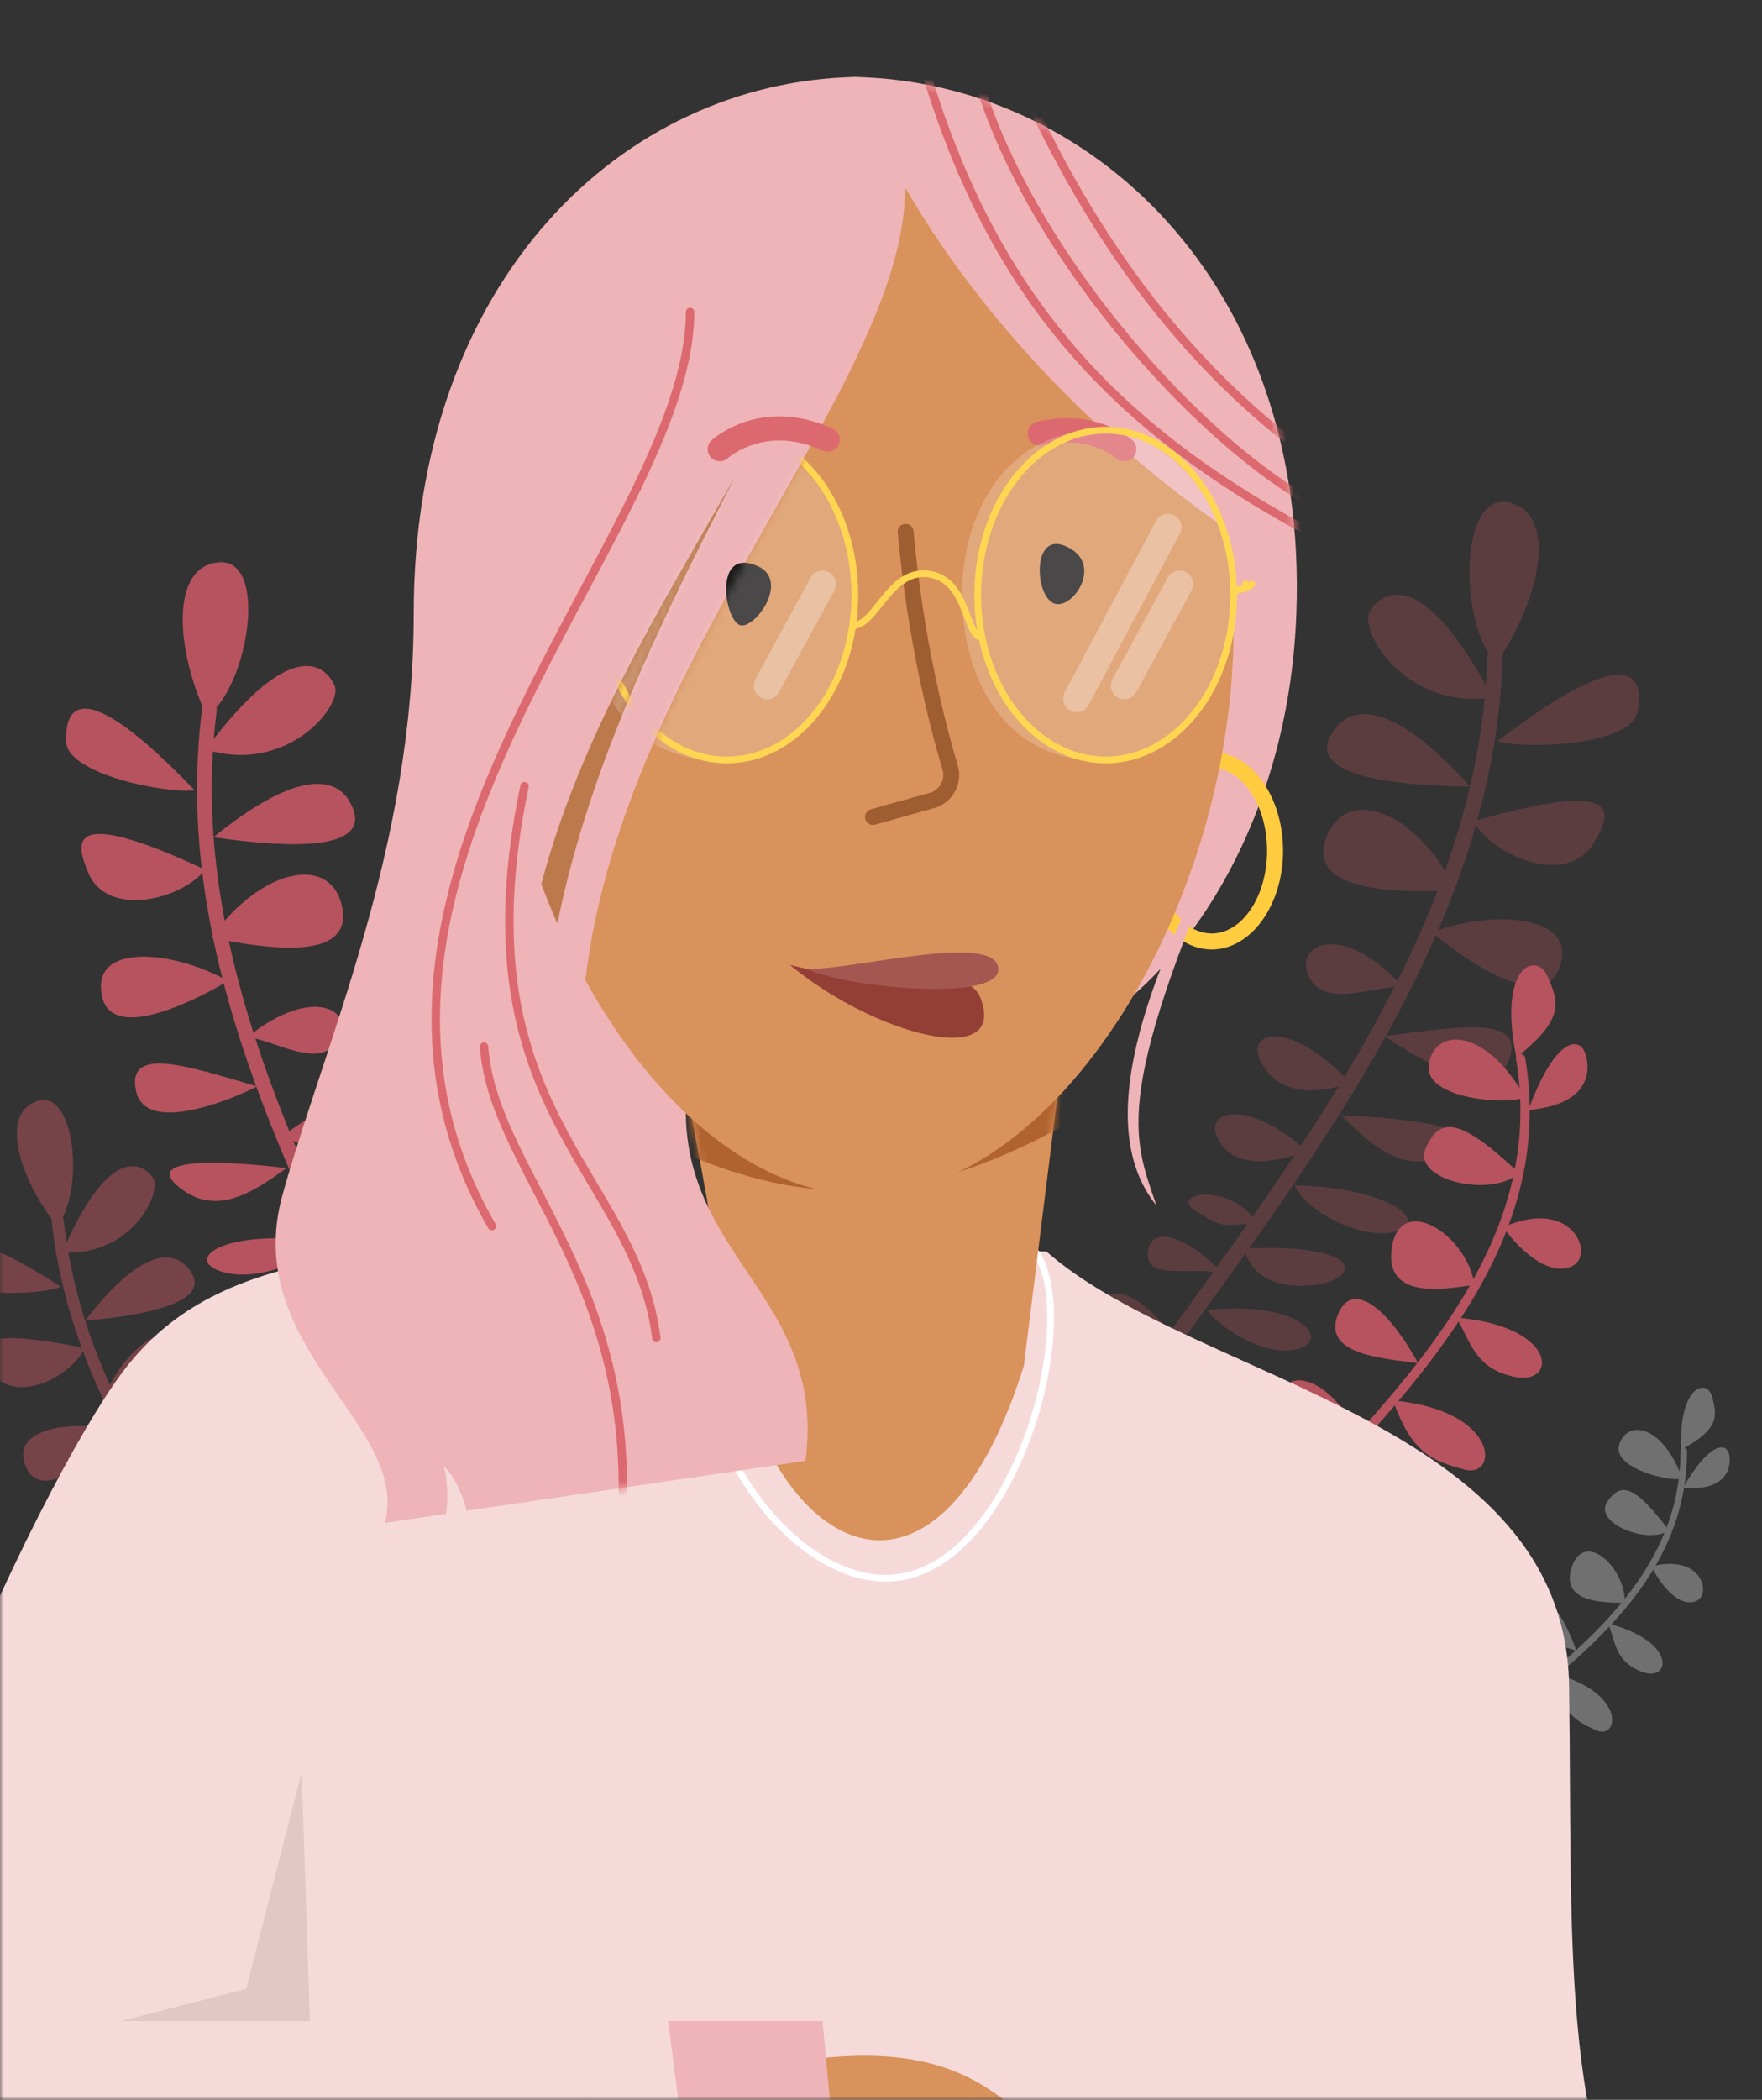 <svg width="235" height="280" viewBox="0 0 235 280" fill="none" xmlns="http://www.w3.org/2000/svg">
<rect x="0" y="0" width="235" height="280" fill="#333333" stroke="none"/>
<mask id="mask0_7186_32545" style="mask-type:alpha" maskUnits="userSpaceOnUse" x="0" y="0" width="235" height="280">
<rect width="235" height="280" fill="#8AD5F0"/>
</mask>
<g mask="url(#mask0_7186_32545)">
<g opacity="0.5">
<path d="M78.876 287.498C78.835 287.507 78.794 287.514 78.748 287.518C78.305 287.551 77.92 287.218 77.888 286.777C76.457 267.528 61.427 249.868 45.509 231.174C27.903 210.495 9.7 189.111 6.897 162.795C6.852 162.354 7.169 161.957 7.61 161.911C8.051 161.866 8.445 162.184 8.493 162.624C11.242 188.445 29.285 209.637 46.731 230.129C62.821 249.031 78.02 266.884 79.489 286.654C79.517 287.053 79.253 287.405 78.876 287.495L78.876 287.498Z" fill="#B7535E"/>
<path d="M7.624 163.479C2.652 157.343 -0.166 148.472 4.976 146.812C10.118 145.151 11.28 158.992 7.624 163.479Z" fill="#B7535E"/>
<path d="M8.302 166.999C14.583 152.413 19.02 155.148 20.382 157.001C21.743 158.855 17.616 167.615 8.302 166.999Z" fill="#B7535E"/>
<path d="M8.152 171.601C-7.202 161.707 -7.669 166.367 -6.676 169.75C-5.683 173.136 5.291 172.708 8.152 171.601Z" fill="#B7535E"/>
<path d="M11.345 176.113C18.913 166.267 23.031 166.883 24.904 168.903C26.776 170.924 28.078 174.601 11.345 176.113Z" fill="#B7535E"/>
<path d="M11.319 179.771C-5.547 176.294 -2.955 180.397 -1.043 183.043C2.018 187.277 9.285 183.788 11.319 179.771Z" fill="#B7535E"/>
<path d="M13.668 186.821C17.232 177.979 24.473 174.845 26.85 180.458C29.23 186.07 18.807 186.638 13.668 186.821Z" fill="#B7535E"/>
<path d="M16.534 190.989C9.81 189.093 0.91 190.381 3.57 195.843C6.229 201.305 16.534 190.989 16.534 190.989Z" fill="#B7535E"/>
<path d="M19.993 196.463C25.794 188.998 30.952 191.095 29.753 194.519C28.467 198.179 22.988 196.071 19.993 196.463Z" fill="#B7535E"/>
<path d="M22.279 201.437C14.404 201.036 7.32 200.387 9.555 205.001C11.79 209.614 20.546 202.942 22.279 201.437Z" fill="#B7535E"/>
<path d="M26.314 206.019C31.935 198.773 37.434 199.584 35.133 203.708C32.659 208.149 26.314 206.019 26.314 206.019Z" fill="#B7535E"/>
<path d="M27.451 209.357C18.883 210.367 12.101 212.083 16.686 214.174C21.272 216.266 24.525 212.781 27.451 209.357Z" fill="#B7535E"/>
<path d="M31.349 212.755C37.105 206.83 41.601 207.721 40.603 210.569C38.889 215.456 31.349 212.755 31.349 212.755Z" fill="#B7535E"/>
<path d="M32.916 216.263C22.662 217.346 19.039 221.354 22.77 221.936C26.501 222.517 31.916 219.075 32.916 216.263Z" fill="#B7535E"/>
<path d="M37.127 219.967C39.408 215.316 46.282 216.058 43.41 218.163C40.539 220.269 41.083 219.78 37.127 219.967Z" fill="#B7535E"/>
<path d="M38.66 222.461C25.326 222.867 26.742 227.008 32.567 226.835C38.393 226.661 38.66 222.461 38.66 222.461Z" fill="#B7535E"/>
<path d="M41.195 224.844C44.273 220.777 48.336 219.101 48.756 222.089C49.176 225.077 44.623 223.821 41.195 224.844Z" fill="#B7535E"/>
<path d="M43.069 228.565C33.161 228.3 30.3 232.734 33.902 233.37C37.503 234.006 41.934 230.403 43.069 228.565Z" fill="#B7535E"/>
<path d="M46.643 231.259C51.959 223.099 55.08 226.439 54.354 228.936C53.627 231.434 46.643 231.259 46.643 231.259Z" fill="#B7535E"/>
<path d="M47.85 233.876C41.377 234.131 35.022 237.671 39.736 240.286C44.449 242.898 47.85 233.876 47.85 233.876Z" fill="#B7535E"/>
<path d="M51.358 236.819C57.482 232.076 60.536 233.619 59.934 236.176C59.331 238.734 51.358 236.819 51.358 236.819Z" fill="#B7535E"/>
<path d="M53.934 239.91C43.606 240.028 45.643 245.804 48.733 246.283C51.822 246.762 53.934 239.91 53.934 239.91Z" fill="#B7535E"/>
<path d="M57.632 243.313C61.999 240.376 66.676 239.686 67.388 241.618C68.101 243.55 63.08 242.808 57.632 243.313Z" fill="#B7535E"/>
<path d="M58.426 246.603C47.651 245.877 52.063 250.945 53.688 251.603C55.776 252.454 57.778 250.001 58.426 246.603Z" fill="#B7535E"/>
</g>
<path d="M77.217 263.283C77.165 263.283 77.114 263.279 77.059 263.271C76.522 263.184 76.158 262.679 76.245 262.145C80.001 238.843 67.129 213.574 53.496 186.823C38.416 157.233 22.827 126.636 26.954 94.538C27.026 94.001 27.515 93.618 28.052 93.689C28.59 93.76 28.969 94.249 28.902 94.787C24.849 126.28 40.304 156.605 55.245 185.927C69.025 212.973 82.043 238.519 78.184 262.453C78.105 262.935 77.691 263.279 77.217 263.279V263.283Z" fill="#B7535E"/>
<path d="M27.624 95.557C23.449 86.848 22.612 75.497 29.2 74.98C35.788 74.462 33.244 91.256 27.624 95.557Z" fill="#B7535E"/>
<path d="M27.434 99.937C39.041 84.368 43.544 88.878 44.638 91.469C45.732 94.06 38.338 103.31 27.434 99.937Z" fill="#B7535E"/>
<path d="M25.95 105.367C10.491 89.245 8.615 94.656 8.836 98.961C9.058 103.27 22.233 105.873 25.95 105.367Z" fill="#B7535E"/>
<path d="M28.469 111.639C40.262 102.074 44.986 103.973 46.641 106.908C48.296 109.842 48.801 114.586 28.469 111.639Z" fill="#B7535E"/>
<path d="M27.4 115.984C8.324 107.066 10.243 112.682 11.768 116.371C14.209 122.276 23.842 120.186 27.4 115.984Z" fill="#B7535E"/>
<path d="M28.195 125.036C34.941 115.53 44.444 113.855 45.68 121.205C46.92 128.555 34.361 126.276 28.195 125.036Z" fill="#B7535E"/>
<path d="M30.419 130.807C22.958 126.644 12.006 125.652 13.621 132.904C15.237 140.155 30.419 130.807 30.419 130.807Z" fill="#B7535E"/>
<path d="M32.988 138.299C42.005 131.063 47.546 135.021 45.149 138.753C42.582 142.742 36.661 138.682 32.988 138.299Z" fill="#B7535E"/>
<path d="M34.295 144.863C25.042 142.154 16.799 139.373 18.15 145.495C19.5 151.617 31.807 146.163 34.295 144.863Z" fill="#B7535E"/>
<path d="M37.797 151.459C46.537 144.433 52.849 146.956 48.943 151.21C44.74 155.792 37.797 151.459 37.797 151.459Z" fill="#B7535E"/>
<path d="M38.207 155.752C27.729 154.524 19.174 154.642 24.036 158.43C28.898 162.218 33.756 158.995 38.207 155.752Z" fill="#B7535E"/>
<path d="M41.879 160.898C50.406 155.483 55.501 157.818 53.506 160.922C50.082 166.25 41.879 160.898 41.879 160.898Z" fill="#B7535E"/>
<path d="M42.741 165.515C30.237 163.896 24.79 167.636 29.064 169.386C33.337 171.136 40.755 168.576 42.741 165.515Z" fill="#B7535E"/>
<path d="M46.703 171.116C50.736 166.23 58.702 169.062 54.689 170.753C50.676 172.443 51.462 172.016 46.703 171.116Z" fill="#B7535E"/>
<path d="M47.818 174.516C31.842 171.219 32.352 176.547 39.33 177.992C46.309 179.438 47.818 174.516 47.818 174.516Z" fill="#B7535E"/>
<path d="M50.16 178.071C54.975 174.106 60.283 173.264 59.935 176.938C59.588 180.611 54.528 177.826 50.16 178.071Z" fill="#B7535E"/>
<path d="M51.333 183.028C39.622 179.904 34.962 184.367 39.065 186.144C43.169 187.921 49.461 184.892 51.333 183.028Z" fill="#B7535E"/>
<path d="M54.82 187.246C63.458 179.047 66.223 183.905 64.651 186.669C63.079 189.434 54.82 187.246 54.82 187.246Z" fill="#B7535E"/>
<path d="M55.517 190.702C47.744 189.169 39.181 191.579 44.047 196.026C48.913 200.469 55.517 190.702 55.517 190.702Z" fill="#B7535E"/>
<path d="M58.852 195.196C67.481 191.29 70.677 193.992 69.235 196.863C67.793 199.734 58.852 195.196 58.852 195.196Z" fill="#B7535E"/>
<path d="M61.037 199.604C48.719 196.816 49.505 204.265 53.044 205.71C56.582 207.156 61.037 199.604 61.037 199.604Z" fill="#B7535E"/>
<path d="M64.473 204.699C70.5 202.444 76.258 202.949 76.558 205.449C76.859 207.95 71.096 205.643 64.473 204.699Z" fill="#B7535E"/>
<path d="M64.487 208.838C51.876 204.92 55.687 212.199 57.433 213.443C59.676 215.047 62.753 212.697 64.487 208.838Z" fill="#B7535E"/>
<g opacity="0.3">
<path d="M121.282 253.128C121.335 253.136 121.388 253.141 121.447 253.142C122.014 253.139 122.47 252.678 122.467 252.114C122.38 227.51 139.733 203.578 158.112 178.244C178.44 150.221 199.456 121.244 200.414 87.522C200.428 86.957 199.985 86.483 199.421 86.469C198.856 86.456 198.386 86.898 198.368 87.462C197.432 120.549 176.598 149.268 156.456 177.037C137.879 202.652 120.33 226.845 120.42 252.117C120.423 252.626 120.795 253.047 121.283 253.124L121.282 253.128Z" fill="#B7535E"/>
<path d="M199.564 88.463C205.276 80.173 207.98 68.62 201.28 67.019C194.58 65.417 194.475 83.123 199.564 88.463Z" fill="#B7535E"/>
<path d="M199.046 93.004C189.619 75.089 184.251 79.003 182.704 81.494C181.157 83.984 187.27 94.708 199.046 93.004Z" fill="#B7535E"/>
<path d="M199.696 98.837C218.229 84.743 219.283 90.62 218.357 95.017C217.43 99.418 203.441 99.96 199.696 98.837Z" fill="#B7535E"/>
<path d="M196.084 104.887C185.492 93.123 180.32 94.313 178.139 97.067C175.959 99.82 174.669 104.622 196.084 104.887Z" fill="#B7535E"/>
<path d="M196.477 109.533C217.568 103.445 214.68 108.917 212.512 112.468C209.04 118.152 199.46 114.438 196.477 109.533Z" fill="#B7535E"/>
<path d="M194.187 118.726C188.783 107.842 179.27 104.576 176.804 111.944C174.335 119.311 187.638 119.002 194.187 118.726Z" fill="#B7535E"/>
<path d="M190.965 124.307C199.323 121.23 210.762 121.986 207.922 129.191C205.082 136.396 190.965 124.307 190.965 124.307Z" fill="#B7535E"/>
<path d="M187.106 131.606C178.995 122.692 172.647 125.868 174.51 130.1C176.507 134.624 183.262 131.404 187.106 131.606Z" fill="#B7535E"/>
<path d="M184.695 138.153C194.664 136.864 203.603 135.338 201.219 141.423C198.835 147.508 187.047 139.895 184.695 138.153Z" fill="#B7535E"/>
<path d="M180.017 144.376C172.157 135.723 165.249 137.298 168.581 142.312C172.165 147.711 180.017 144.376 180.017 144.376Z" fill="#B7535E"/>
<path d="M178.901 148.731C189.89 149.166 198.68 150.676 193.059 153.787C187.438 156.899 182.958 152.792 178.901 148.731Z" fill="#B7535E"/>
<path d="M174.287 153.435C166.384 146.475 160.759 148.052 162.31 151.573C164.971 157.614 174.287 153.435 174.287 153.435Z" fill="#B7535E"/>
<path d="M172.648 158.048C185.786 158.41 190.788 163.145 186.103 164.253C181.419 165.361 174.197 161.523 172.648 158.048Z" fill="#B7535E"/>
<path d="M167.659 163.172C164.299 157.487 155.637 159.111 159.495 161.502C163.352 163.894 162.612 163.327 167.659 163.172Z" fill="#B7535E"/>
<path d="M165.956 166.493C182.942 165.689 181.553 171.093 174.132 171.449C166.711 171.805 165.956 166.493 165.956 166.493Z" fill="#B7535E"/>
<path d="M162.971 169.774C158.657 164.909 153.327 163.182 153.089 167.02C152.851 170.859 158.512 168.813 162.971 169.774Z" fill="#B7535E"/>
<path d="M160.959 174.688C173.524 173.37 177.599 178.722 173.085 179.887C168.571 181.051 162.584 176.911 160.959 174.688Z" fill="#B7535E"/>
<path d="M156.685 178.465C149.12 168.621 145.485 173.174 146.656 176.276C147.826 179.378 156.685 178.465 156.685 178.465Z" fill="#B7535E"/>
<path d="M155.404 181.911C163.657 181.594 172.083 185.464 166.351 189.254C160.62 193.04 155.404 181.911 155.404 181.911Z" fill="#B7535E"/>
<path d="M151.246 185.998C142.994 180.576 139.265 182.84 140.284 186.03C141.302 189.221 151.246 185.998 151.246 185.998Z" fill="#B7535E"/>
<path d="M148.276 190.182C161.413 189.309 159.395 196.852 155.517 197.766C151.638 198.68 148.276 190.182 148.276 190.182Z" fill="#B7535E"/>
<path d="M143.915 194.871C138.075 191.571 132.063 191.157 131.348 193.683C130.634 196.209 136.942 194.768 143.915 194.871Z" fill="#B7535E"/>
<path d="M143.228 199.131C156.849 197.143 151.744 204.02 149.744 205.018C147.174 206.305 144.387 203.386 143.228 199.131Z" fill="#B7535E"/>
</g>
<path d="M131.716 299.033C131.469 299.001 131.254 298.818 131.196 298.56C126.615 278.659 128.886 260.486 138.139 243.007C146.266 227.656 158.49 214.919 170.309 202.603C188.775 183.364 206.212 165.196 202.205 141.267C202.149 140.933 202.376 140.616 202.71 140.559C203.044 140.503 203.361 140.731 203.418 141.064C207.53 165.6 189.882 183.988 171.199 203.454C159.436 215.709 147.272 228.383 139.228 243.581C130.117 260.791 127.883 278.682 132.393 298.288C132.471 298.616 132.265 298.948 131.932 299.025C131.858 299.043 131.786 299.046 131.716 299.037L131.716 299.033Z" fill="#B7535E"/>
<path d="M202.234 141.012C199.723 128.719 204.942 126.841 206.398 130.202C207.854 133.562 208.824 135.805 202.234 141.012Z" fill="#B7535E"/>
<path d="M203.362 146.253C198.347 137.363 191.597 136.751 190.582 141.773C189.566 146.795 202.016 147.399 203.362 146.253Z" fill="#B7535E"/>
<path d="M203.845 148.008C207.398 138.262 210.847 137.885 211.561 140.883C212.275 143.882 210.934 147.413 203.845 148.008Z" fill="#B7535E"/>
<path d="M202.593 156.404C194.875 149.182 192.083 148.72 190.161 153.088C188.238 157.456 199.129 159.778 202.593 156.404Z" fill="#B7535E"/>
<path d="M200.473 163.654C209.596 159.589 212.665 167.103 209.856 168.729C207.046 170.356 203.127 167.296 200.473 163.654Z" fill="#B7535E"/>
<path d="M196.666 171.368C195.722 164.637 186.67 158.875 185.615 166.477C184.559 174.078 194.522 171.443 196.666 171.368Z" fill="#B7535E"/>
<path d="M194.179 175.695C207.712 176.796 207.765 184.695 202.109 183.618C196.457 182.542 196.052 178.381 194.179 175.695Z" fill="#B7535E"/>
<path d="M189.146 181.783C184.743 173.803 179.983 170.592 178.31 175.653C176.636 180.714 184.724 181.144 189.146 181.783Z" fill="#B7535E"/>
<path d="M185.778 186.75C200.059 188.047 199.87 197.177 195.346 195.967C190.823 194.757 188.304 193.717 185.778 186.75Z" fill="#B7535E"/>
<path d="M181.278 191.866C178.86 185.738 173.203 181.85 170.728 185.458C168.254 189.067 176.967 191.233 181.278 191.866Z" fill="#B7535E"/>
<path d="M175.755 197.329C184.667 197.976 194.799 207.269 186.767 208.476C178.736 209.682 178.238 201.34 175.755 197.329Z" fill="#B7535E"/>
<path d="M171.095 202.68C168.939 195.407 162.834 192.373 161.397 196.959C159.96 201.545 167.434 203.002 171.095 202.68Z" fill="#B7535E"/>
<path d="M166.082 207.913C179.023 209.432 179.31 220.097 175.816 220.241C172.321 220.386 166.943 212.555 166.082 207.913Z" fill="#B7535E"/>
<path d="M162.461 211.761C160.318 204.23 151.855 201.543 150.671 207.599C149.488 213.655 162.461 211.761 162.461 211.761Z" fill="#B7535E"/>
<path d="M156.34 218.529C171.552 222.457 171.271 234.045 165.676 232.339C160.082 230.633 156.373 225.095 156.34 218.529Z" fill="#B7535E"/>
<path d="M151.609 224.145C147.993 218.874 141.23 214.669 138.957 220.772C136.68 226.875 149.395 224.948 151.609 224.145Z" fill="#B7535E"/>
<path d="M146.563 230.732C158.813 231.369 168.046 247.225 158.1 246.194C142.007 244.53 146.563 230.732 146.563 230.732Z" fill="#B7535E"/>
<path d="M140.964 239.228C134.286 227.316 121.955 232.24 127.153 239.887C132.351 247.535 140.964 239.228 140.964 239.228Z" fill="#B7535E"/>
<path d="M136.709 246.57C149.043 244.88 156.676 248.6 151.016 254.663C145.355 260.729 139.231 252.078 136.709 246.57Z" fill="#B7535E"/>
<path d="M133.186 255.646C120.151 244.284 118.821 250.886 120.715 253.909C122.608 256.932 130.604 257.118 133.186 255.646Z" fill="#B7535E"/>
<path d="M130.713 264.922C140.044 260.82 144.351 268.122 142.003 269.657C139.656 271.191 135.457 269.318 130.713 264.922Z" fill="#B7535E"/>
<path d="M129.448 269.661C117.933 259.891 114.88 267.288 118.349 270.481C121.817 273.674 125.403 270.957 129.448 269.661Z" fill="#B7535E"/>
<g opacity="0.3">
<path d="M156.322 294.781C156.152 294.73 156.026 294.576 156.018 294.39C155.208 280.01 158.952 267.648 167.472 256.597C174.952 246.893 184.968 239.499 194.657 232.346C209.787 221.173 224.077 210.624 224.144 193.51C224.144 193.269 224.338 193.08 224.578 193.08C224.819 193.08 225.009 193.273 225.009 193.514C224.942 211.062 210.482 221.738 195.17 233.045C185.533 240.163 175.564 247.521 168.159 257.13C159.774 268.007 156.085 280.18 156.887 294.347C156.899 294.584 156.717 294.789 156.48 294.805C156.429 294.805 156.377 294.805 156.33 294.785L156.322 294.781Z" fill="white"/>
<path d="M224.19 193.336C223.91 184.493 227.761 183.806 228.373 186.318C228.985 188.83 229.392 190.505 224.19 193.336Z" fill="white"/>
<path d="M224.347 197.116C221.922 190.339 217.301 189.106 215.998 192.479C214.694 195.848 223.277 197.756 224.347 197.116Z" fill="white"/>
<path d="M224.473 198.392C228.106 192.041 230.547 192.191 230.685 194.359C230.824 196.528 229.473 198.822 224.473 198.392Z" fill="white"/>
<path d="M222.596 204.079C218.094 198.139 216.206 197.484 214.349 200.292C212.493 203.1 219.784 206.011 222.596 204.079Z" fill="white"/>
<path d="M220.262 208.866C227.087 207.128 228.327 212.717 226.178 213.515C224.03 214.313 221.672 211.718 220.262 208.866Z" fill="white"/>
<path d="M216.697 213.775C216.843 208.981 211.238 203.898 209.599 209.06C207.96 214.218 215.2 213.574 216.697 213.775Z" fill="white"/>
<path d="M214.453 216.489C223.731 218.866 222.822 224.364 219.023 222.942C215.223 221.521 215.437 218.578 214.453 216.489Z" fill="white"/>
<path d="M210.23 220.118C208.12 214.048 205.194 211.244 203.428 214.565C201.663 217.883 207.232 219.147 210.23 220.118Z" fill="white"/>
<path d="M207.301 223.171C217.076 225.774 215.856 232.101 212.85 230.719C209.844 229.337 208.225 228.314 207.301 223.171Z" fill="white"/>
<path d="M203.559 226.189C202.611 221.639 199.139 218.262 196.99 220.474C194.842 222.686 200.64 225.233 203.559 226.189Z" fill="white"/>
<path d="M199.066 229.333C205.184 230.845 211.12 238.512 205.394 238.393C199.667 238.275 200.314 232.417 199.066 229.333Z" fill="white"/>
<path d="M195.184 232.492C194.552 227.18 190.669 224.345 189.125 227.358C187.581 230.372 192.601 232.279 195.184 232.492Z" fill="white"/>
<path d="M191.078 235.534C199.894 238.132 198.823 245.577 196.375 245.265C193.926 244.953 191.126 238.867 191.078 235.534Z" fill="white"/>
<path d="M188.102 237.777C187.51 232.287 181.949 229.408 180.401 233.48C178.856 237.548 188.102 237.777 188.102 237.777Z" fill="white"/>
<path d="M183.039 241.75C193.146 246.296 191.57 254.318 187.885 252.465C184.2 250.613 182.28 246.32 183.039 241.75Z" fill="white"/>
<path d="M179.076 245.092C177.192 240.996 172.994 237.267 170.683 241.237C168.373 245.206 177.441 245.384 179.076 245.092Z" fill="white"/>
<path d="M174.787 249.069C183.227 250.972 187.757 263.094 180.964 261.194C169.976 258.117 174.787 249.069 174.787 249.069Z" fill="white"/>
<path d="M169.887 254.306C166.664 245.23 157.505 247.181 160.207 253.117C162.908 259.053 169.887 254.306 169.887 254.306Z" fill="white"/>
<path d="M166.055 258.903C174.831 259.199 179.693 262.695 175.036 266.237C170.379 269.78 167.153 263.034 166.055 258.903Z" fill="white"/>
<path d="M162.518 264.792C154.809 255.341 153.099 259.768 154.058 262.098C155.018 264.429 160.552 265.511 162.518 264.792Z" fill="white"/>
<path d="M159.695 270.945C166.67 269.208 168.795 274.796 166.978 275.582C165.162 276.368 162.468 274.563 159.695 270.945Z" fill="white"/>
<path d="M158.249 274.089C151.408 265.926 148.403 270.701 150.433 273.335C152.463 275.969 155.279 274.508 158.249 274.089Z" fill="white"/>
</g>
<path d="M220.702 303.263C207.941 285.944 209.765 257.689 209.272 225.318C209.272 189.357 159.128 184.152 139.558 166.88L89.391 165.66C49.223 165.525 28.465 167.07 16.549 182.694C4.633 198.319 -24.768 262.479 -23.512 294.668C-22.256 326.857 86.93 306.825 112.879 303.263H220.702Z" fill="#F6DADA"/>
<path d="M138.08 166.884C144.601 176.134 134.909 210.776 117.906 210.456C100.903 210.14 82.79 176.932 102.333 162.153C121.875 147.377 138.076 166.884 138.076 166.884H138.08Z" stroke="white" stroke-width="0.9" stroke-miterlimit="10"/>
<path d="M142.022 138.198L136.548 182.153C124.683 219.864 101.878 207.355 96.847 175.348C91.815 143.337 89.094 135.639 89.094 135.639L142.022 138.194V138.198Z" fill="#D9925B"/>
<mask id="mask1_7186_32545" style="mask-type:luminance" maskUnits="userSpaceOnUse" x="89" y="135" width="54" height="71">
<path d="M142.018 138.198L136.544 182.153C124.679 219.863 101.875 207.355 96.843 175.348C91.811 143.337 89.09 135.639 89.09 135.639L142.018 138.194V138.198Z" fill="white"/>
</mask>
<g mask="url(#mask1_7186_32545)">
<path d="M80.555 148.554C103.269 160.968 118.692 162.725 142.014 150.039L143.297 131.508H80.555V148.554Z" fill="#B1632F"/>
</g>
<path d="M112.879 10.252C113.266 10.252 113.653 10.26 114.04 10.268C114.427 10.26 114.814 10.252 115.201 10.252H112.883H112.879ZM114.04 10.268C83.135 10.912 55.176 37.228 55.176 81.854C55.176 113.194 43.37 138.89 37.683 159.317C31.996 179.744 54.749 189.985 51.333 203.066L59.496 201.861C59.753 199.788 59.714 197.414 59.196 195.574C60.721 196.932 61.653 199.27 62.222 201.459L107.436 194.792C110.395 171.722 88.494 167.232 91.812 143.341C91.812 143.341 131.92 141.062 142.023 138.198C152.126 135.339 171.64 115.319 172.896 81.854C174.571 37.259 144.981 10.912 114.036 10.268H114.04Z" fill="#EEB4B7"/>
<mask id="mask2_7186_32545" style="mask-type:luminance" maskUnits="userSpaceOnUse" x="36" y="10" width="137" height="194">
<path d="M112.879 10.252C113.266 10.252 113.653 10.26 114.04 10.268C114.427 10.26 114.814 10.252 115.201 10.252H112.883H112.879ZM114.04 10.268C83.135 10.912 55.176 37.228 55.176 81.854C55.176 113.194 43.37 138.889 37.683 159.317C31.996 179.744 54.749 189.985 51.333 203.066L59.496 201.861C59.753 199.788 59.714 197.414 59.196 195.574C60.721 196.932 61.653 199.27 62.222 201.458L107.436 194.792C110.395 171.722 88.494 167.231 91.812 143.341C91.812 143.341 131.92 141.062 142.023 138.198C152.126 135.339 171.64 115.318 172.896 81.854C174.571 37.259 144.981 10.912 114.036 10.268H114.04Z" fill="white"/>
</mask>
<g mask="url(#mask2_7186_32545)">
<path d="M69.957 104.832C60.952 148.041 84.697 156.019 87.544 178.433" stroke="#DC696F" stroke-width="1.12" stroke-miterlimit="10" stroke-linecap="round"/>
<path d="M120.707 -0.988C129.68 38.357 148.129 58.603 182.767 75.045" stroke="#DC696F" stroke-width="1.12" stroke-miterlimit="10" stroke-linecap="round"/>
<path d="M128.691 2.31C131.871 28.369 160.15 60.463 177.63 68.409" stroke="#DC696F" stroke-width="1.12" stroke-miterlimit="10" stroke-linecap="round"/>
<path d="M137.324 13.313C148.766 37.781 162.748 52.402 175.777 61.616" stroke="#DC696F" stroke-width="1.12" stroke-miterlimit="10" stroke-linecap="round"/>
<path d="M64.555 139.565C65.866 157.587 88.07 172.52 82.031 210.973" stroke="#DC696F" stroke-width="1.12" stroke-miterlimit="10" stroke-linecap="round"/>
<path d="M92.033 41.596C92.033 71.218 38.951 117.42 65.603 163.499" stroke="#DC696F" stroke-width="1.12" stroke-miterlimit="10" stroke-linecap="round"/>
</g>
<path d="M161.608 126.607C156.363 126.607 152.094 120.698 152.094 113.439C152.094 106.179 156.363 100.271 161.608 100.271C166.853 100.271 171.123 106.179 171.123 113.439C171.123 120.698 166.853 126.607 161.608 126.607ZM161.608 102.404C157.54 102.404 154.227 107.352 154.227 113.439C154.227 119.525 157.536 124.474 161.608 124.474C165.68 124.474 168.99 119.525 168.99 113.439C168.99 107.352 165.68 102.404 161.608 102.404Z" fill="#FFCC40"/>
<path d="M163.476 70.475C143.795 56.755 129.379 39.965 120.828 25.186C120.789 25.182 120.749 25.178 120.71 25.174C120.67 51.221 83.094 87.778 78.074 130.718C87.364 147.535 100.942 159.321 115.2 159.321C140.979 159.321 164.534 120.816 164.534 83.679C164.534 79.034 164.167 74.63 163.472 70.479L163.476 70.475Z" fill="#D9925B"/>
<path d="M97.978 63.67C87.978 81.226 77.5 97.945 72.195 117.87C72.867 119.667 73.582 121.429 74.344 123.155C78.748 101.258 89.036 81.254 97.982 63.666L97.978 63.67Z" fill="#BC794C"/>
<path d="M116.422 110.002C115.96 110.002 115.533 109.694 115.403 109.228C115.245 108.664 115.573 108.079 116.138 107.921L124.001 105.721C124.649 105.539 125.182 105.117 125.502 104.532C125.826 103.948 125.897 103.272 125.703 102.633C124.037 97.072 121.047 85.57 119.728 71.012C119.676 70.428 120.103 69.914 120.687 69.863C121.28 69.808 121.785 70.238 121.837 70.823C123.136 85.195 126.087 96.542 127.73 102.028C128.085 103.217 127.951 104.473 127.354 105.559C126.754 106.649 125.767 107.431 124.566 107.767L116.702 109.967C116.608 109.995 116.509 110.006 116.418 110.006L116.422 110.002Z" fill="#9F5E31"/>
<path d="M142.027 72.786C137.699 70.997 137.983 79.172 140.456 80.409C142.928 81.645 147.513 75.053 142.027 72.786Z" fill="#1D1A1A"/>
<path d="M99.972 75.132C95.438 74.101 96.639 82.312 98.582 83.319C100.525 84.326 106.26 76.561 99.972 75.132Z" fill="#1D1A1A"/>
<path d="M138.668 57.801C145.769 56.107 149.952 59.898 149.952 59.898" stroke="#DC696F" stroke-width="3.22" stroke-linecap="round" stroke-linejoin="round"/>
<path d="M110.396 58.63C101.711 54.622 95.992 59.898 95.992 59.898" stroke="#DC696F" stroke-width="3.22" stroke-linecap="round" stroke-linejoin="round"/>
<path d="M105.363 128.664C116.406 137.894 134.452 142.772 130.775 133.092C128.99 128.392 120.052 132.495 105.363 128.664Z" fill="#933F36"/>
<path d="M107.723 129.221C112.284 131.607 133.719 133.803 133.138 129.067C132.558 124.332 113.987 129.276 107.723 129.221Z" fill="#A45651"/>
<path opacity="0.2" d="M164.281 79.603C164.281 91.744 156.232 101.511 146.303 101.412C134.647 101.333 128.324 91.392 128.324 79.251C128.324 67.11 135.315 57.363 146.303 57.442C156.232 57.513 164.281 67.462 164.281 79.603Z" fill="white"/>
<path d="M147.468 101.337C156.896 101.337 164.538 91.493 164.538 79.35C164.538 67.207 156.896 57.363 147.468 57.363C138.041 57.363 130.398 67.207 130.398 79.35C130.398 91.493 138.041 101.337 147.468 101.337Z" stroke="#FFD652" stroke-width="0.9" stroke-miterlimit="10"/>
<path d="M113.492 83.414C116.798 83.73 118.512 75.827 123.836 76.546C129.16 77.265 128.71 84.958 130.961 84.978" stroke="#FFD652" stroke-width="0.9" stroke-miterlimit="10"/>
<path d="M164.527 78.714C165.207 78.714 165.756 78.56 166.155 78.386C166.395 78.284 166.585 78.169 166.719 78.082C166.877 77.975 166.956 77.9 166.956 77.9" stroke="#FFD652" stroke-width="0.9" stroke-miterlimit="10" stroke-linecap="round"/>
<path d="M166.663 78.031C166.584 76.968 165.182 77.442 165.853 78.343C166.509 78.291 166.663 78.031 166.663 78.031Z" fill="#FFD652"/>
<path opacity="0.3" d="M155.77 70.305L143.598 93.154" stroke="white" stroke-width="3.6" stroke-miterlimit="10" stroke-linecap="round"/>
<path opacity="0.3" d="M157.327 77.881L149.949 91.436" stroke="white" stroke-width="3.6" stroke-miterlimit="10" stroke-linecap="round"/>
<path opacity="0.3" d="M109.694 77.881L102.32 91.436" stroke="white" stroke-width="3.6" stroke-miterlimit="10" stroke-linecap="round"/>
<mask id="mask3_7186_32545" style="mask-type:luminance" maskUnits="userSpaceOnUse" x="78" y="25" width="87" height="135">
<path d="M163.48 70.475C143.799 56.755 129.383 39.965 120.832 25.186C120.793 25.182 120.753 25.178 120.714 25.174C120.674 51.221 83.098 87.778 78.078 130.718C87.368 147.535 100.946 159.321 115.204 159.321C140.983 159.321 164.538 120.816 164.538 83.679C164.538 79.034 164.171 74.63 163.476 70.479L163.48 70.475Z" fill="white"/>
</mask>
<g mask="url(#mask3_7186_32545)">
<path opacity="0.2" d="M113.762 79.603C113.762 91.744 105.712 101.511 95.783 101.412C84.128 101.333 77.805 91.392 77.805 79.251C77.805 67.11 84.795 57.363 95.783 57.442C105.712 57.513 113.762 67.462 113.762 79.603Z" fill="white"/>
<path d="M96.941 101.337C106.369 101.337 114.011 91.493 114.011 79.35C114.011 67.207 106.369 57.363 96.941 57.363C87.514 57.363 79.871 67.207 79.871 79.35C79.871 91.493 87.514 101.337 96.941 101.337Z" stroke="#FFD652" stroke-width="0.9" stroke-miterlimit="10"/>
</g>
<mask id="mask4_7186_32545" style="mask-type:luminance" maskUnits="userSpaceOnUse" x="72" y="63" width="26" height="61">
<path d="M97.974 63.67C87.974 81.226 77.496 97.945 72.191 117.87C72.863 119.667 73.578 121.429 74.34 123.155C78.744 101.258 89.032 81.254 97.978 63.666L97.974 63.67Z" fill="white"/>
</mask>
<g mask="url(#mask4_7186_32545)">
<path opacity="0.2" d="M113.847 79.603C113.847 91.744 105.798 101.511 95.869 101.412C84.214 101.333 77.891 91.392 77.891 79.251C77.891 67.11 84.881 57.363 95.869 57.442C105.798 57.513 113.847 67.462 113.847 79.603Z" fill="white"/>
<path d="M97.027 101.337C106.455 101.337 114.097 91.493 114.097 79.35C114.097 67.207 106.455 57.363 97.027 57.363C87.6 57.363 79.957 67.207 79.957 79.35C79.957 91.493 87.6 101.337 97.027 101.337Z" stroke="#FFD652" stroke-width="0.9" stroke-miterlimit="10"/>
</g>
<path d="M165.676 106.669C148.286 146.094 150.98 151.204 154.234 160.743C145.131 149.51 153.618 128.246 165.676 106.669Z" fill="#EEB4B7"/>
<path d="M33.487 269.502H16.145L33.487 265.027V269.502Z" fill="#E2C7C7"/>
<path d="M40.238 236.329L31.723 269.502H41.332L40.238 236.329Z" fill="#E2C7C7"/>
<path d="M108.996 274.498C130.648 272.132 138.495 281.098 151.138 303.263H120.671C120.671 303.263 117.91 300.715 118.104 292.555L111.39 291.584L108.996 274.498Z" fill="#D9925B"/>
<path d="M93.869 306.098L112.882 303.263L109.699 269.502H89.102L93.869 306.098Z" fill="#EEB4B7"/>
</g>
</svg>
